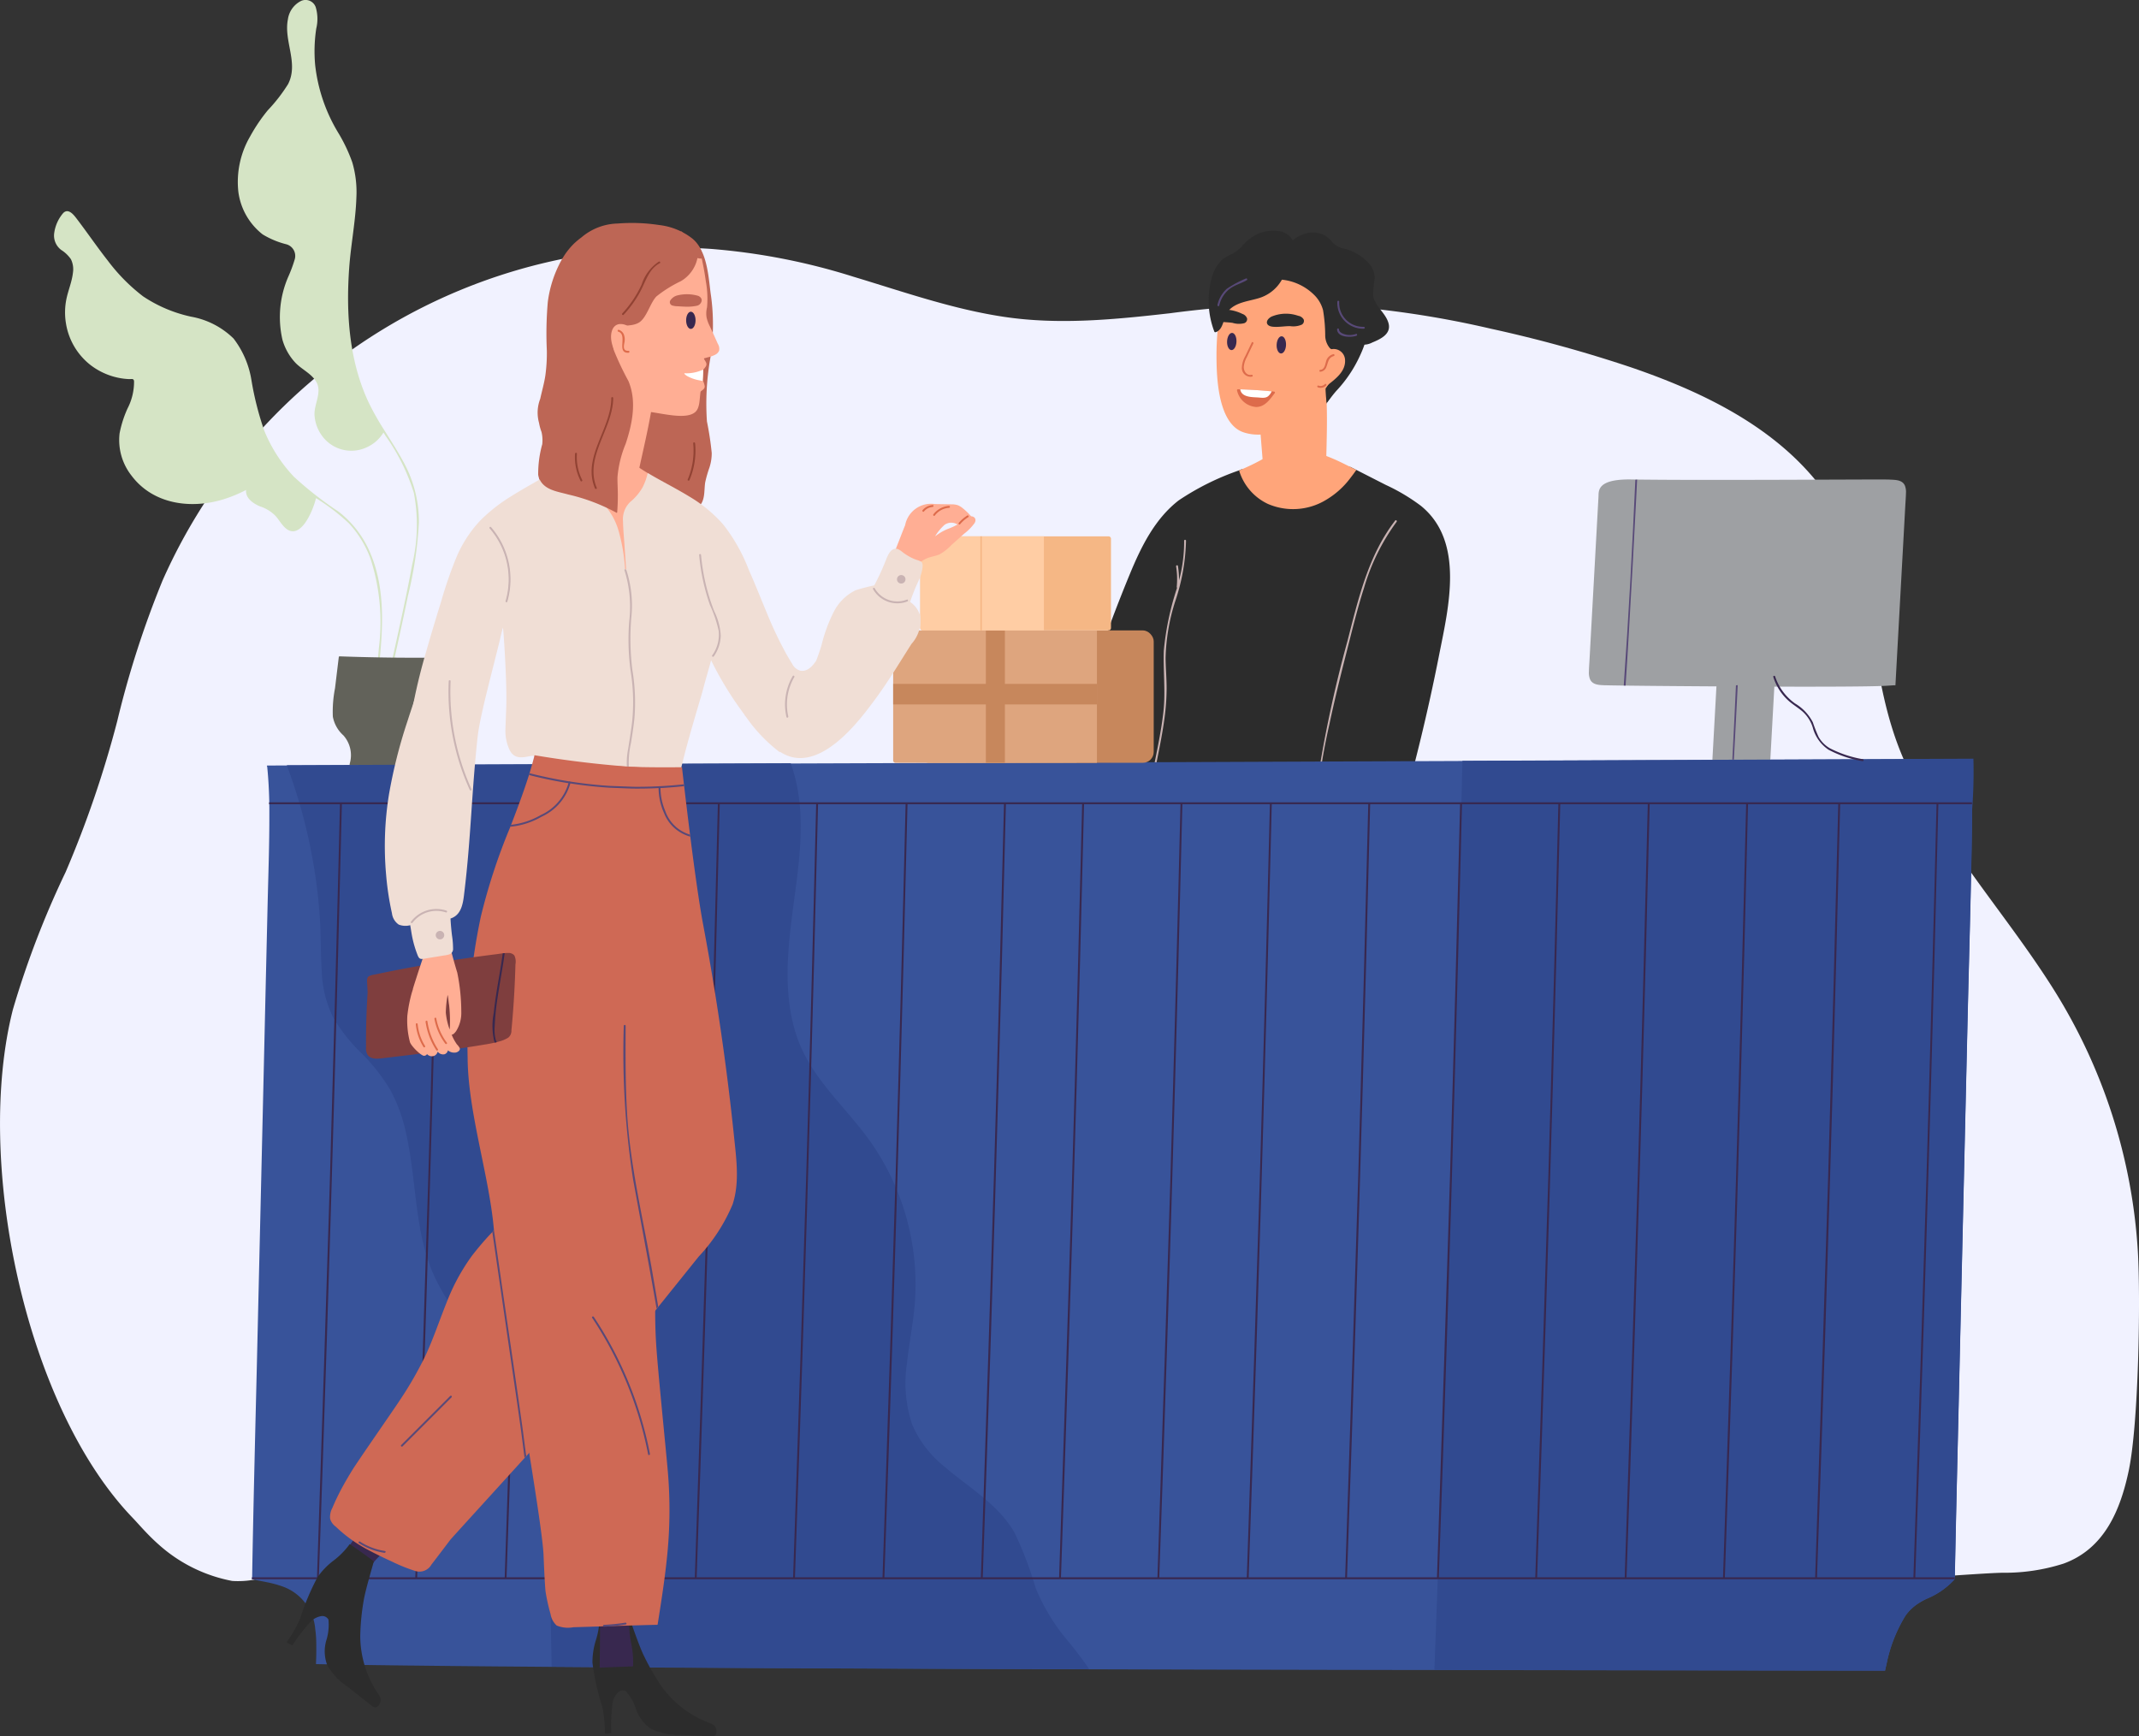 <svg xmlns="http://www.w3.org/2000/svg" width="197.094" height="160" viewBox="0 0 197.094 160">
  <rect x="0" y="0" width="197.094" height="160" fill="#333333" stroke="none"/>
  <g id="Group_17204" data-name="Group 17204" transform="translate(-90.65 -285.016)">
    <path id="Path_91144" data-name="Path 91144" d="M4136.361,351.813c-.773,3.646-2.25,7.18-6,8.545a17.792,17.792,0,0,1-5.661.843c-2.474.061-10.68.762-13.155.726-5.183-.074-4.637-1.026-9.806-1.4-10.138-.727-20.528-2.855-30.656-1.039-4.883.875-1.02,5.09-5.914,5.911-4.835.813-18.34-1.551-23.239-1.583-9.354-.059-24.658-.831-34.772-2l-.021,0c-1.019-.126-17.873-2.622-24.588-2.745h-.005c-1.9-.036-3.8.01-5.738.162a58.8,58.8,0,0,0-13.173,2.607,8.315,8.315,0,0,1-2.029.114,14.043,14.043,0,0,1-6.754-3.343c-1.075-.95-1.838-1.876-2.419-2.48-9.923-10.319-14.581-32.873-11.026-46.828a84.24,84.24,0,0,1,4.86-12.666,97.905,97.905,0,0,0,4.753-13.9,88.707,88.707,0,0,1,4.187-12.988,51.54,51.54,0,0,1,50.484-30.535,59.02,59.02,0,0,1,13.172,2.568c4.592,1.382,9.146,2.994,13.906,3.7,5.087.756,10.216.235,15.293-.34a88.131,88.131,0,0,1,14.905-.736,89.777,89.777,0,0,1,14.63,2.166,124.244,124.244,0,0,1,12.9,3.555c6.678,2.283,13.555,5.59,17.815,11.441,2.5,3.437,3.558,7.448,4.205,11.6.705,4.518,1.29,8.94,3.151,13.164,3.4,7.712,9.265,13.96,13.725,21.03a51.121,51.121,0,0,1,7.814,24.232C4137.464,336,4137.279,347.479,4136.361,351.813Z" transform="translate(-3849.567 68.734)" fill="#f1f2ff"/>
    <g id="Group_17201" data-name="Group 17201" transform="translate(95.631 285.016)">
      <path id="Path_91051" data-name="Path 91051" d="M5316.211,607.478a9.445,9.445,0,0,0-2.926-3.829,32.757,32.757,0,0,1-4.119-3.218,13.67,13.67,0,0,1-2.727-4.244,28.061,28.061,0,0,1-1.178-4.625,8.494,8.494,0,0,0-1.651-3.861,7.453,7.453,0,0,0-3.909-2.014,12.844,12.844,0,0,1-4.43-1.875,16.9,16.9,0,0,1-3.236-3.272c-1-1.272-1.913-2.614-2.895-3.9-.275-.362-.764-.978-1.23-.5a3.559,3.559,0,0,0-.821,1.8,1.652,1.652,0,0,0,.645,1.6,3.1,3.1,0,0,1,.889.852,2.1,2.1,0,0,1,.184,1.254c-.094.841-.442,1.627-.608,2.453a6.194,6.194,0,0,0-.029,2.231,6.087,6.087,0,0,0,2.272,3.822,6.32,6.32,0,0,0,1.923,1,6.229,6.229,0,0,0,1.068.238c.176.024.354.039.533.047.236.01.436-.083.474.187a5.348,5.348,0,0,1-.6,2.519,10.267,10.267,0,0,0-.732,2.286,5.306,5.306,0,0,0,1.1,3.906c1.98,2.634,5.434,3.1,8.436,2.19a12.43,12.43,0,0,0,2.118-.872c-.075.749.652,1.25,1.286,1.515a3.457,3.457,0,0,1,1.466.917c.27.323.488.694.786.993,1.411,1.417,2.625-1.48,2.906-2.673a19.084,19.084,0,0,1,3.04,2.331,9.7,9.7,0,0,1,1.983,3.255,18.982,18.982,0,0,1,.767,8.242c-.059.739-.132,1.477-.207,2.215-.011.111.163.11.174,0C5317.335,614.8,5317.693,610.951,5316.211,607.478Z" transform="translate(-5287.069 -556.506)" fill="#d5e4c5"/>
      <path id="Path_91052" data-name="Path 91052" d="M5448.558,450.134c-.518-.949-1.109-1.855-1.681-2.772a.089.089,0,0,0-.02-.031,24.949,24.949,0,0,1-1.4-2.474c-1.837-3.858-2.126-8.246-1.827-12.45.156-2.192.6-4.367.666-6.564a9.693,9.693,0,0,0-.38-3.179,14.779,14.779,0,0,0-1.333-2.79,15.287,15.287,0,0,1-2.088-6.179,13.927,13.927,0,0,1,.1-3.355,3.791,3.791,0,0,0-.05-1.979.993.993,0,0,0-1.339-.575,2.233,2.233,0,0,0-1.221,1.689c-.407,2.017,1.012,4.035.015,5.978a14.973,14.973,0,0,1-1.868,2.409,15.676,15.676,0,0,0-1.634,2.42,8.328,8.328,0,0,0-1.08,5.1,5.954,5.954,0,0,0,2.236,3.919,7.839,7.839,0,0,0,2.165.906,1.112,1.112,0,0,1,.794,1.392,12.723,12.723,0,0,1-.579,1.567,9.321,9.321,0,0,0-.554,5.842,5.192,5.192,0,0,0,1.193,2.121c.6.629,1.521,1.016,1.947,1.8.516.95-.24,2.025-.184,3.029a3.6,3.6,0,0,0,.807,2.053,3.337,3.337,0,0,0,4.023.9,3.449,3.449,0,0,0,1.523-1.353l.188.3a18.533,18.533,0,0,1,2.611,5.259,15.747,15.747,0,0,1-.158,6.632c-.4,2.194-.874,4.377-1.352,6.556q-.354,1.619-.718,3.237c-.024.109.144.155.168.046.518-2.323,1.036-4.646,1.515-6.978a35.989,35.989,0,0,0,1.011-6.765A11.443,11.443,0,0,0,5448.558,450.134Z" transform="translate(-5416.436 -407.704)" fill="#d5e4c5"/>
      <path id="Path_91053" data-name="Path 91053" d="M5518.854,931.078c.029-.011.048-.032.073-.079a.089.089,0,0,0-.014-.105.38.38,0,0,0-.063-.048c0-.03,0-.06,0-.09a.087.087,0,0,0-.174,0c0,.011,0,.022,0,.033a3.234,3.234,0,0,0-.418.009q-.639.005-1.28.007-1.194,0-2.388-.011-2.473-.027-4.946-.117a.079.079,0,0,0-.083.084v0l-.346,2.858a11.218,11.218,0,0,0-.2,2.615,3.058,3.058,0,0,0,.976,1.729,2.745,2.745,0,0,1,.589,2.57.109.109,0,0,0,0,.03.086.086,0,0,0,.063.145c2.75-.088,5.815.1,8.56-.1.839-.063-.231-.38-.232-.43Q5518.926,935.626,5518.854,931.078Z" transform="translate(-5483.327 -870.199)" fill="#62625a"/>
      <path id="Path_91054" data-name="Path 91054" d="M6613.208,885.06c-.259-.555-.96-.494-1.473-.515-.788-.033.311-.128-2.819.13l-.806.069h0a.04.04,0,0,0-.072.022q-.261,4.729-.521,9.459-.131,2.375-.262,4.749l-.131,2.374c-.021.366-.05.734-.06,1.1a1.626,1.626,0,0,0,.111.722c.258.555.959.494,1.472.516.788.033-.311.128,2.818-.13l.808-.069a.04.04,0,0,0,.072-.022q.26-4.729.521-9.459.131-2.375.262-4.749l.131-2.375c.021-.366.05-.734.059-1.1A1.625,1.625,0,0,0,6613.208,885.06Z" transform="translate(-6454.429 -829.367)" fill="#9ea0a3"/>
      <g id="Group_17196" data-name="Group 17196" transform="translate(94.021 21.256)">
        <path id="Path_91055" data-name="Path 91055" d="M6233.533,608.337a5.482,5.482,0,0,0-1.631-3.52c-1.08-1.071-2.642-1.366-4.476-1.521-5.8-.488-7.871,2.8-7.052,3.289.6.072.6,1.008.32,1.406.223.152.461.285.673.451a5.75,5.75,0,0,1,.969,1,42.441,42.441,0,0,1,3.014,4.506,33.167,33.167,0,0,0,2.517,4.492c.107.131.381.56.6.566.181.005.29-.191.392-.31.542-.634,1.048-1.421,1.6-2.047a12.041,12.041,0,0,0,2.228-3.356A9.663,9.663,0,0,0,6233.533,608.337Z" transform="translate(-6206.324 -601.892)" fill="#2c2c2c"/>
        <path id="Path_91056" data-name="Path 91056" d="M6107.941,813.173h.026c1.021.013,2.039-.025,3.059.019a58.74,58.74,0,0,0,9.954-.434c1.63-.209,3.253-.5,4.859-.848a9.275,9.275,0,0,0,3.7-1.508,12.617,12.617,0,0,0,1.417-1.209l.025-.1q.549-2.044,1.049-4.1.962-3.947,1.748-7.934c.864-4.374,2.371-10.436-1.682-13.724a17.694,17.694,0,0,0-3.222-1.921c-.91-.46-1.816-.929-2.727-1.389l-.562-.281-.025,0c-3.012.334-6.072.128-9.062.669a.745.745,0,0,1-.877-.464l-.275.118a24.033,24.033,0,0,0-5.565,2.764c-2.2,1.7-3.461,4.268-4.5,6.78-1.294,3.133-2.469,6.321-3.582,9.523a27.423,27.423,0,0,0-1.439,4.871,7.881,7.881,0,0,0,.53,4.249,6,6,0,0,0,3.275,3.3c1.28.547,2.579,1.052,3.876,1.561Z" transform="translate(-6100.171 -757.982)" fill="#2c2c2c"/>
        <path id="Path_91057" data-name="Path 91057" d="M6261.678,770.046q.6-.045,1.207-.074A8.2,8.2,0,0,0,6261.678,770.046Z" transform="translate(-6243.002 -749.337)" fill="#f0ded5"/>
        <path id="Path_91059" data-name="Path 91059" d="M6250.635,701.784a.494.494,0,0,0-.247-.066c-.182-.015-.364-.015-.546-.015-.352,0-.7.01-1.054.009a12.95,12.95,0,0,1-2.232-.258,7.661,7.661,0,0,0-2.122-.159c-.009-.1-.018-.2-.025-.307,0-.055-.078-.04-.074.015.008.1.016.2.024.3-.034.011-.026.069.006.081.228,2.856.45,5.713.684,8.569.066.819.146,1.638.29,2.449a.042.042,0,0,0,.046.035,40.76,40.76,0,0,0,4.323-.444q.24-.038.48-.079a2.026,2.026,0,0,0,.524-.1.147.147,0,0,0,.09-.115,2.99,2.99,0,0,0,.019-.615q.031-1.238.063-2.476c.04-1.61.077-3.223.006-4.839-.018-.383-.04-.766-.07-1.148-.016-.193-.023-.39-.053-.581A.355.355,0,0,0,6250.635,701.784Z" transform="translate(-6227.664 -688.299)" fill="#ffa57a"/>
        <path id="Path_91060" data-name="Path 91060" d="M6240.881,766.993c-2.165-1.057-4.881-1.949-7.07-.472a.083.083,0,0,0-.052.01,19.63,19.63,0,0,1-2.373,1.158,4.981,4.981,0,0,0,2.654,3.086,5.85,5.85,0,0,0,5.329-.355,7.681,7.681,0,0,0,2.235-1.985c.2-.257.4-.523.584-.792Q6241.537,767.315,6240.881,766.993Z" transform="translate(-6216.214 -745.598)" fill="#ffa57a"/>
        <path id="Path_91061" data-name="Path 91061" d="M6221.747,635.69c-.931.993-3.671,2.411-5.909,1.629-2.353-.822-2.432-5.2-2.454-6.677a27.077,27.077,0,0,1,.127-3q.056-.571.129-1.084a15.721,15.721,0,0,1,.74-3.209.154.154,0,0,0,.089-.075,3.131,3.131,0,0,1,.927-.922c2.4-.128,4.805.121,7.21.158.068.059.134.118.195.176a5.884,5.884,0,0,1,1.228,1.668,14.175,14.175,0,0,1,1.178,4.55C6225.411,630.437,6223.108,634.235,6221.747,635.69Z" transform="translate(-6200.292 -618.752)" fill="#ffa57a"/>
        <path id="Path_91062" data-name="Path 91062" d="M6262.131,676.475c-.018.438-.226.785-.465.775s-.42-.372-.4-.809.225-.785.465-.775S6262.148,676.037,6262.131,676.475Z" transform="translate(-6242.635 -665.936)" fill="#38284f"/>
        <path id="Path_91063" data-name="Path 91063" d="M6222.647,673.786c-.017.438-.225.785-.465.775s-.42-.372-.4-.809.226-.785.465-.775S6222.665,673.348,6222.647,673.786Z" transform="translate(-6207.717 -663.558)" fill="#38284f"/>
        <path id="Path_91064" data-name="Path 91064" d="M6234.489,683.292c-.453.1-.736-.319-.728-.729a2.282,2.282,0,0,1,.281-.891c.2-.421.4-.839.6-1.259.047-.1-.1-.194-.146-.094q-.3.629-.6,1.259a2.348,2.348,0,0,0-.311,1.043.8.8,0,0,0,.943.839A.087.087,0,0,0,6234.489,683.292Z" transform="translate(-6218.158 -670.015)" fill="#dd6b4b"/>
        <path id="Path_91065" data-name="Path 91065" d="M6233.133,718.112l-.221-.023q-1.447-.143-2.9-.186l-.206-.005a.088.088,0,0,0-.083.125,1.941,1.941,0,0,0,1.737,1.505c.816.021,1.3-.706,1.739-1.281A.088.088,0,0,0,6233.133,718.112Z" transform="translate(-6214.737 -703.285)" fill="#dd6b4b"/>
        <path id="Path_91066" data-name="Path 91066" d="M6232.276,717.945c.11.7.98.718,1.568.746.324.015.727.112,1-.108a1.183,1.183,0,0,0,.327-.452Q6233.728,717.989,6232.276,717.945Z" transform="translate(-6217 -703.327)" fill="#fff"/>
        <path id="Path_91067" data-name="Path 91067" d="M6256.952,658.227a.7.7,0,0,0-.5-.342,3.425,3.425,0,0,0-2.479.079c-.569.31-.575.857.13.927.521.052,1.065-.056,1.589-.056a1.982,1.982,0,0,0,1.051-.122A.392.392,0,0,0,6256.952,658.227Z" transform="translate(-6235.826 -650.041)" fill="#2c2c2c"/>
        <path id="Path_91068" data-name="Path 91068" d="M6217.354,655.035a.7.7,0,0,0-.439-.412,3.915,3.915,0,0,0-2.1-.386q-.073.512-.13,1.084c.437.072.9.064,1.333.13a1.989,1.989,0,0,0,1.057.035A.393.393,0,0,0,6217.354,655.035Z" transform="translate(-6201.447 -646.957)" fill="#2c2c2c"/>
        <path id="Path_91069" data-name="Path 91069" d="M6233.566,614.413a6.356,6.356,0,0,0-1.333-3.115,9.813,9.813,0,0,0-5.29-3.694c-1.526.408-3.034.886-4.586,1.183-.118.17-.255.332-.359.494a3.691,3.691,0,0,0-.238.476c-.018.123-.031.248-.044.376a.916.916,0,0,1-.067.266,28.525,28.525,0,0,1,4.3-.157,4.934,4.934,0,0,1,3.728,1.407,3.075,3.075,0,0,1,.833,1.417,14.654,14.654,0,0,1,.2,2.3,1.837,1.837,0,0,0,.427,1.2.917.917,0,0,0,.294.179,1.713,1.713,0,0,1,.332,1.953,13.022,13.022,0,0,1-1,1.56l-.019.037a10.777,10.777,0,0,0,.1,1.3c.127-.177.256-.349.406-.577.31-.471.567-.982.832-1.48.379-.712,1.073-1.646.941-2.51.224-.114.268-.431.33-.7A6.591,6.591,0,0,0,6233.566,614.413Z" transform="translate(-6207.603 -605.745)" fill="#2c2c2c"/>
        <path id="Path_91070" data-name="Path 91070" d="M6300.479,686.971a1.047,1.047,0,0,0-1.647-.838.087.087,0,0,0,.083.151.085.085,0,0,0-.009.034c-.069,1.045-.439,2.031-.433,3.092a.088.088,0,0,0,.148.061C6299.4,688.837,6300.537,688.122,6300.479,686.971Z" transform="translate(-6275.543 -675.042)" fill="#ffa57a"/>
        <path id="Path_91071" data-name="Path 91071" d="M6296.644,689.927a.935.935,0,0,0-.579.44c-.171.312-.135.97-.615,1-.111.006-.111.18,0,.174a.641.641,0,0,0,.559-.443c.175-.419.163-.85.683-1A.087.087,0,0,0,6296.644,689.927Z" transform="translate(-6272.795 -678.545)" fill="#dd6b4b"/>
        <path id="Path_91072" data-name="Path 91072" d="M6294.383,713.608a.544.544,0,0,1-.592.133c-.105-.038-.151.129-.046.168a.717.717,0,0,0,.762-.178C6294.583,713.651,6294.46,713.528,6294.383,713.608Z" transform="translate(-6271.309 -699.469)" fill="#dd6b4b"/>
        <path id="Path_91073" data-name="Path 91073" d="M6216.093,593.239a1.346,1.346,0,0,0-.607-.465,2.217,2.217,0,0,0-.4-.1c-.174-.036-.173-.019-.26-.173a1.679,1.679,0,0,0-1.261-.93,3.824,3.824,0,0,0-1.973.233,4.576,4.576,0,0,0-1.47,1.145,4.034,4.034,0,0,1-.872.7,5.723,5.723,0,0,0-.935.523,3.537,3.537,0,0,0-.986,1.687,7.973,7.973,0,0,0,.235,4.963.088.088,0,0,0,.107.061c.771-.224.71-1.374,1.144-1.915.679-.848,1.863-.925,2.829-1.219a3.62,3.62,0,0,0,2.585-3.064,2.846,2.846,0,0,0,1.613-.346A.744.744,0,0,0,6216.093,593.239Z" transform="translate(-6194.675 -591.527)" fill="#2c2c2c"/>
        <path id="Path_91074" data-name="Path 91074" d="M6277.266,601.248c-.267-.928-1.211-1.515-1.405-2.473a8.839,8.839,0,0,1,.147-1.681,2.188,2.188,0,0,0-.473-1.257,4.541,4.541,0,0,0-2.522-1.478,2.018,2.018,0,0,1-.914-.55,3.283,3.283,0,0,0-.557-.534,2.3,2.3,0,0,0-1.309-.371,2.983,2.983,0,0,0-2.37,1.449c-.047-.083-.192-.04-.153.053a7.1,7.1,0,0,0,1.769,2.532,13.656,13.656,0,0,1,1.183,1.116c.449.516.849,1.082,1.247,1.636a15.175,15.175,0,0,1,.944,1.454c.258.461.428.983.724,1.421a1.737,1.737,0,0,0,2.2.481C6276.566,602.723,6277.554,602.252,6277.266,601.248Z" transform="translate(-6248.332 -592.744)" fill="#2c2c2c"/>
        <path id="Path_91075" data-name="Path 91075" d="M6296.887,822.248c-2.489,3.213-3.411,7.26-4.405,11.116a114.536,114.536,0,0,0-2.828,13.3,49.06,49.06,0,0,0-.455,7.821.087.087,0,0,0,.174,0A57.793,57.793,0,0,1,6290.826,841c.464-2.19,1-4.365,1.553-6.534.515-2.013,1-4.039,1.635-6.019a19.457,19.457,0,0,1,3-6.077C6297.078,822.283,6296.956,822.159,6296.887,822.248Z" transform="translate(-6267.328 -795.542)" fill="#c9b3b3"/>
        <path id="Path_91076" data-name="Path 91076" d="M6161.25,837.959a.087.087,0,0,0-.174,0,13.551,13.551,0,0,1-.472,3.652,7.7,7.7,0,0,0-.1-1.329c-.018-.11-.185-.063-.167.046a7.42,7.42,0,0,1,.057,1.89.068.068,0,0,0,.033.069,26.065,26.065,0,0,0-1.225,5.817c-.063,1.862.17,3.7-.029,5.558-.2,1.831-.6,3.629-.952,5.434a25.5,25.5,0,0,0-.6,5.972c0,.111.179.112.174,0-.164-3.66,1-7.177,1.474-10.771a20.7,20.7,0,0,0,.194-2.71c0-.941-.083-1.88-.094-2.821a18.376,18.376,0,0,1,.883-5.214A18.733,18.733,0,0,0,6161.25,837.959Z" transform="translate(-6150.969 -809.389)" fill="#c9b3b3"/>
        <path id="Path_91077" data-name="Path 91077" d="M6216.725,629.579a10.026,10.026,0,0,0-1.742.937,2.827,2.827,0,0,0-.869,1.5c-.025.109.143.155.168.046a2.651,2.651,0,0,1,1.012-1.572c.462-.334,1.03-.471,1.52-.759A.087.087,0,0,0,6216.725,629.579Z" transform="translate(-6200.936 -625.168)" fill="#584978"/>
        <path id="Path_91078" data-name="Path 91078" d="M6312.081,649.781a2.2,2.2,0,0,1-2.268-2.316c0-.112-.17-.112-.173,0a2.377,2.377,0,0,0,2.441,2.49A.087.087,0,0,0,6312.081,649.781Z" transform="translate(-6285.416 -640.923)" fill="#584978"/>
        <path id="Path_91079" data-name="Path 91079" d="M6311.209,669.924a1.672,1.672,0,0,1-.824.081c-.25-.042-.729-.177-.743-.5,0-.111-.178-.112-.173,0,.031.764,1.283.762,1.786.59C6311.361,670.056,6311.315,669.888,6311.209,669.924Z" transform="translate(-6285.268 -660.411)" fill="#584978"/>
      </g>
      <path id="Path_91080" data-name="Path 91080" d="M5603.368,1016.974c0,.487,0,.974-.011,1.46-.086,6-.271,12.005-.41,18.007q-.209,9.04-.418,18.082-.21,9.083-.421,18.165-.1,4.5-.208,9c-.013.556-.061,2.843-.119,5.6,0,.028,0,.056,0,.085,0,.182-.008.365-.012.55-.032.038-.062.076-.1.113a7.08,7.08,0,0,1-2.393,1.661,6.627,6.627,0,0,0-1.232.73c-.059.045-.118.093-.174.143a3.635,3.635,0,0,0-.648.733,13.558,13.558,0,0,0-1.729,4.4q-.078.327-.147.657c-.755,0-3.058-.005-6.567-.01h-.166l-8.32-.01h-.166l-8.894-.011h-.166l-8.071-.011h-.167l-8.893-.015h-.165l-2.582,0h-.086l-5.625-.01h-.165l-8.895-.018h-.167l-2.069-.005h-.078l-5.923-.015h-.167l-6.006-.017-2.888-.009h-.166l-7.041-.023h-.167l-3.921-.014h-.078l-4.894-.018h-.166l-8.07-.035h-.166c-3.037-.015-6.011-.029-8.893-.045h-.167l-3.318-.019H5482l-4.892-.03-.167,0q-2.286-.016-4.455-.031l-4.436-.036-.166,0c-2.921-.025-5.626-.052-8.068-.082l-.167,0q-1.514-.017-2.891-.037h-.078c-2.293-.031-4.28-.065-5.911-.1.018-.394.028-.786.032-1.178,0-.294,0-.588-.006-.879a9.271,9.271,0,0,0-.091-1.16,4.544,4.544,0,0,0-2.954-3.914,10.234,10.234,0,0,0-1.3-.372q-.2-.042-.4-.081c-.383-.075-.769-.145-1.149-.236l-.014,0c.092-6.064.364-16.613.432-19.53l.4-17.082q.2-8.5.394-17l.2-8.5c.064-2.767.168-5.537.161-8.306,0-.177,0-.354,0-.532,0-.149,0-.3-.006-.447l0-.174c-.023-1.109-.081-2.219-.194-3.322a.044.044,0,0,1,.016-.084l1.8-.007,26.96-.109h.087l4.392-.017c4.617-.018,9.708-.036,14.993-.056,12.705-.044,26.537-.089,37.639-.134h.087l11.684-.047,9.774-.039h.087l30.354-.122,18.974-.076h.051c0,.014,0,.029,0,.043.138,1.318.192,2.644.205,3.971,0,.058,0,.116,0,.174C5603.367,1016.676,5603.368,1016.826,5603.368,1016.974Z" transform="translate(-5426.637 -942.423)" fill="#38539a"/>
      <path id="Path_91081" data-name="Path 91081" d="M6436.674,1012.283h-.051l-47.034.194q-.423,17.59-.944,35.2-.677,22.738-1.523,45.471c-.038,1.038-.075,2.065-.114,3.1,0,0,39.092.057,41.527.066.047-.22.1-.439.147-.657a13.588,13.588,0,0,1,1.729-4.4,4.746,4.746,0,0,1,2.055-1.606,7.084,7.084,0,0,0,2.393-1.661c.033-.037.064-.075.1-.113,0-.185.008-.368.013-.55,0-.029,0-.057,0-.085.059-2.755.106-5.042.12-5.6q.1-4.5.208-9,.209-9.082.42-18.165.21-9.042.419-18.083c.139-6,.324-12,.41-18.007q.012-.729.011-1.46A45.113,45.113,0,0,0,6436.674,1012.283Z" transform="translate(-6259.819 -942.373)" fill="#314a90"/>
      <path id="Path_91082" data-name="Path 91082" d="M5544.581,1096.994a18.4,18.4,0,0,1-3.1-5.008,33.969,33.969,0,0,0-1.959-5.133c-1.524-2.664-4.3-4.2-6.55-6.165a9.978,9.978,0,0,1-2.876-3.786,12,12,0,0,1-.482-5.662c.2-1.911.6-3.8.733-5.717a22.543,22.543,0,0,0-.264-5.344,22.808,22.808,0,0,0-4.237-9.9c-2.224-2.955-5.114-5.476-6.355-9.06-1.3-3.753-.908-7.829-.405-11.69.522-4.005,1.231-8.194.233-12.186a13.943,13.943,0,0,0-.423-1.388c-5.286.019-10.376.037-14.993.056l-4.392.017h-.088l-26.96.109a49.325,49.325,0,0,1,3.049,14.093c.107,1.64.068,3.285.177,4.924a10.36,10.36,0,0,0,1.029,4.188,15.453,15.453,0,0,0,2.585,3.288,17.354,17.354,0,0,1,2.7,3.423,15.1,15.1,0,0,1,1.459,4.019c.627,2.773.75,5.627,1.233,8.426a20.445,20.445,0,0,0,1.07,4.037,17.718,17.718,0,0,0,2.167,3.836c1.778,2.477,3.815,4.729,5.207,7.466,2.742,5.389,3.347,11.54,3.56,17.494.094,2.623.11,5.248.172,7.871,13.965.105,31.8.177,49.526.228C5545.826,1098.57,5545.187,1097.751,5544.581,1096.994Z" transform="translate(-5451.021 -945.627)" fill="#314a90"/>
      <path id="Path_91083" data-name="Path 91083" d="M6539.236,790.307c-.257-.561-.956-.516-1.466-.548-.626-.04-17,.095-23.746-.01a9.7,9.7,0,0,0-1.167.044l-.164.02c-1.792.242-1.665,1.088-1.687,1.518q-.217,3.948-.435,7.9-.13,2.372-.261,4.744l-.129,2.371c-.021.366-.051.733-.059,1.1a1.639,1.639,0,0,0,.109.725c.245.535.892.518,1.394.545l.072,0,.1,0c1.776.056,22.665.229,25.7.045l.8-.051a.039.039,0,0,0,.071-.021c.173-3.148.91-16.561.91-16.561.021-.366.05-.732.059-1.1A1.646,1.646,0,0,0,6539.236,790.307Z" transform="translate(-6368.697 -745.57)" fill="#9ea0a3"/>
      <path id="Path_91084" data-name="Path 91084" d="M6539.124,789.893q-.042.882-.087,1.766c-.2,4.069-.437,8.136-.668,12.2-.1,1.652-.19,3.361-.308,5.012-.046,0-.146,0-.17,0,.448-6.291.785-12.656,1.07-18.96Z" transform="translate(-6393.255 -745.7)" fill="#584978"/>
      <path id="Path_91085" data-name="Path 91085" d="M6624.572,960.58q.139-2.547.269-5.1.045-.883.087-1.766l-.163.02q-.155,3.412-.333,6.841A1.031,1.031,0,0,1,6624.572,960.58Z" transform="translate(-6469.79 -890.582)" fill="#584978"/>
      <path id="Path_91086" data-name="Path 91086" d="M5615.333,1047.058H5458.419c0,.058,0,.116,0,.174h156.912C5615.334,1047.174,5615.334,1047.116,5615.333,1047.058Z" transform="translate(-5438.606 -973.128)" fill="#38284f"/>
      <path id="Path_91087" data-name="Path 91087" d="M5601.618,1664.6H5444.705c0,.058,0,.116,0,.174H5601.62C5601.62,1664.718,5601.62,1664.66,5601.618,1664.6Z" transform="translate(-5426.477 -1519.263)" fill="#38284f"/>
      <path id="Path_91088" data-name="Path 91088" d="M5600.972,1081.722c-.24,8.07-.722,22.8-1.2,36.955h.17c.165-4.778.307-8.921.4-11.535.511-15.05.973-30.35,1.375-45.476.127-4.788.25-9.624.364-14.385h-.174C5601.626,1058.661,5601.314,1070.245,5600.972,1081.722Zm-8.455-.073c-.24,8.084-.724,22.853-1.205,37.028h.17c.174-5.034.319-9.279.4-11.608.51-15.038.973-30.339,1.375-45.476.126-4.764.248-9.574.362-14.312h-.174C5593.169,1058.653,5592.857,1070.211,5592.517,1081.649Zm-9.068.2c-.253,8.516-.73,23.051-1.2,36.825h.17c.164-4.725.3-8.816.392-11.4.511-15.038.973-30.339,1.375-45.476.127-4.788.25-9.669.367-14.516h-.173C5584.105,1058.707,5583.792,1070.336,5583.449,1081.853Zm-8.24.065c-.253,8.5-.729,23.006-1.195,36.76h.17c.162-4.69.3-8.755.389-11.339.511-15.042.973-30.342,1.375-45.476.128-4.843.251-9.746.369-14.581h-.174C5575.867,1058.728,5575.553,1070.379,5575.209,1081.918Zm70.6-34.7c-.273,11.315-.584,22.829-.924,34.238-.256,8.6-.74,23.333-1.212,37.224h.171c.175-5.068.323-9.375.4-11.8.511-15.05.973-30.35,1.375-45.476.125-4.72.246-9.486.358-14.182Zm-27.529,34.238c-.256,8.6-.74,23.333-1.211,37.224h.17c.178-5.126.326-9.452.405-11.8.511-15.05.974-30.35,1.375-45.476.124-4.7.245-9.442.358-14.117h-.175C5618.928,1058.575,5618.619,1070.067,5618.279,1081.454Zm17.539.2c-.241,8.083-.724,22.848-1.2,37.02h.17c.166-4.805.309-8.974.4-11.6.511-15.05.974-30.35,1.375-45.476.126-4.788.249-9.624.364-14.385h-.174C5636.472,1058.6,5636.16,1070.18,5635.818,1081.657Zm-8.472-.406c-.256,8.64-.744,23.476-1.218,37.426h.17c.178-5.144.328-9.53.412-12.006.511-15.05.973-30.35,1.375-45.476.123-4.631.241-9.305.353-13.914h-.174C5627.992,1058.51,5627.683,1069.932,5627.346,1081.251Zm-17.307.268c-.256,8.585-.739,23.287-1.209,37.159h.17c.175-5.04.321-9.32.4-11.738.511-15.05.973-30.35,1.375-45.476.125-4.72.246-9.486.359-14.182h-.174C5610.689,1058.6,5610.378,1070.11,5610.039,1081.519Zm-103.225.79c-.251,8.422-.72,22.732-1.183,36.369h.17c.162-4.685.3-8.644.375-10.948.511-15.05.974-30.35,1.375-45.476.131-4.984.259-10.021.377-14.972h-.173C5507.479,1058.85,5507.162,1070.634,5506.814,1082.309Zm17.307-.268c-.239,8.01-.715,22.582-1.191,36.637h.171c.166-4.807.305-8.875.384-11.217.511-15.05.974-30.35,1.375-45.476.129-4.9.254-9.839.372-14.7h-.173C5524.781,1058.764,5524.466,1070.456,5524.121,1082.04Zm-9.067.2c-.251,8.435-.722,22.777-1.185,36.434h.17c.163-4.711.3-8.7.379-11.013.51-15.042.973-30.343,1.375-45.476.131-4.951.257-9.966.376-14.906H5516C5515.717,1058.833,5515.4,1070.6,5515.054,1082.243Zm-16.365-34.761c-.278,11.573-.6,23.359-.942,35.028-.25,8.38-.716,22.59-1.175,36.166h.171c.158-4.594.291-8.473.368-10.746.511-15.042.974-30.342,1.375-45.476.132-4.972.259-10.009.378-14.971l0-.194-.173,0Zm60.261,34.16c-.254,8.56-.735,23.2-1.205,37.035h.171c.172-4.973.317-9.2.4-11.615.51-15.042.972-30.342,1.374-45.476.126-4.751.248-9.559.363-14.305h-.174C5559.6,1058.64,5559.292,1070.2,5558.951,1081.642Zm7.192.478c-.253,8.46-.725,22.864-1.189,36.557h.17c.166-4.765.3-8.8.382-11.137.511-15.042.974-30.342,1.375-45.476.13-4.91.256-9.882.374-14.783h-.174C5566.8,1058.794,5566.488,1070.514,5566.143,1082.12Zm-16.259-.275c-.254,8.517-.731,23.056-1.2,36.832h.171c.169-4.885.311-9.029.392-11.411.511-15.043.973-30.343,1.375-45.477.127-4.818.251-9.7.367-14.508h-.174C5550.54,1058.706,5550.227,1070.332,5549.884,1081.846Zm-8.24.065c-.253,8.5-.729,23.011-1.2,36.767h.17c.168-4.859.31-8.977.39-11.346.511-15.05.974-30.351,1.375-45.477.128-4.85.252-9.75.368-14.573h-.174C5542.3,1058.722,5541.987,1070.37,5541.644,1081.911Zm-9.067.2c-.251,8.463-.725,22.869-1.189,36.564h.17c.165-4.768.3-8.805.382-11.144.511-15.042.974-30.342,1.375-45.476.13-4.907.255-9.877.374-14.776h-.174C5533.237,1058.792,5532.922,1070.51,5532.576,1082.113Z" transform="translate(-5472.347 -973.267)" fill="#38284f"/>
      <path id="Path_91089" data-name="Path 91089" d="M6665.29,953.837a10.42,10.42,0,0,1-3.032-1,2.842,2.842,0,0,1-1.053-1.049,14.025,14.025,0,0,1-.53-1.346,4.29,4.29,0,0,0-1.624-1.73,4.937,4.937,0,0,1-1.852-2.5c-.034-.106-.2-.061-.168.046a4.893,4.893,0,0,0,1.529,2.3c.375.31.792.564,1.161.882a3.273,3.273,0,0,1,.948,1.483,3.548,3.548,0,0,0,1.445,2.037,10.247,10.247,0,0,0,3.131,1.056C6665.353,954.03,6665.4,953.863,6665.29,953.837Z" transform="translate(-6498.614 -883.881)" fill="#38284f"/>
      <g id="Group_17200" data-name="Group 17200" transform="translate(21.437 20.546)">
        <g id="Group_17202" data-name="Group 17202" transform="translate(55.881 37.544)">
          <g id="Group_14868" data-name="Group 14868" transform="translate(2.292 0)">
            <g id="Group_14867" data-name="Group 14867">
              <rect id="Rectangle_5282" data-name="Rectangle 5282" width="21.715" height="12.198" rx="1" fill="#c7875c"/>
            </g>
          </g>
          <g id="Group_14891" data-name="Group 14891" transform="translate(0 0)">
            <g id="Group_14890" data-name="Group 14890">
              <path id="Path_90081" data-name="Path 90081" d="M1069.336,577.218v12.2H1050.79a.228.228,0,0,1-.229-.229V577.447a.23.23,0,0,1,.229-.229Z" transform="translate(-1050.561 -577.218)" fill="#dea57e"/>
            </g>
          </g>
          <g id="Group_14893" data-name="Group 14893" transform="translate(0 4.927)">
            <g id="Group_14892" data-name="Group 14892">
              <rect id="Rectangle_5283" data-name="Rectangle 5283" width="18.775" height="1.891" fill="#c7875c"/>
            </g>
          </g>
          <g id="Group_14895" data-name="Group 14895" transform="translate(8.542 0)">
            <g id="Group_14894" data-name="Group 14894" transform="translate(0)">
              <rect id="Rectangle_5284" data-name="Rectangle 5284" width="1.753" height="12.197" fill="#c7875c"/>
            </g>
          </g>
        </g>
        <g id="Group_17203" data-name="Group 17203" transform="translate(58.384 28.874)">
          <g id="Group_14910" data-name="Group 14910" transform="translate(0 0)">
            <g id="Group_14909" data-name="Group 14909">
              <path id="Path_90088" data-name="Path 90088" d="M1086.682,513.178v8.212a.228.228,0,0,1-.229.229h-17.111a.228.228,0,0,1-.229-.229v-8.212a.227.227,0,0,1,.229-.229h17.111A.227.227,0,0,1,1086.682,513.178Z" transform="translate(-1069.113 -512.949)" fill="#f5b785"/>
            </g>
          </g>
          <g id="Group_14912" data-name="Group 14912" transform="translate(0 0)">
            <g id="Group_14911" data-name="Group 14911">
              <path id="Path_90089" data-name="Path 90089" d="M1080.5,512.949v8.67h-11.161a.228.228,0,0,1-.229-.229v-8.212a.227.227,0,0,1,.229-.229Z" transform="translate(-1069.113 -512.949)" fill="#ffcda4"/>
            </g>
          </g>
          <g id="Group_14915" data-name="Group 14915" transform="translate(5.533 0)">
            <g id="Group_14914" data-name="Group 14914" transform="translate(0)">
              <g id="Group_14913" data-name="Group 14913">
                <rect id="Rectangle_5285" data-name="Rectangle 5285" width="0.135" height="8.67" fill="#f5b785"/>
              </g>
            </g>
          </g>
        </g>
        <path id="Path_91091" data-name="Path 91091" d="M5961.1,810.466h-.025a5.756,5.756,0,0,0-.771-.743,1.774,1.774,0,0,0-.424-.267,1.725,1.725,0,0,0-.622-.093c-.5-.01-1.007-.017-1.511-.025a2.434,2.434,0,0,0-2.752,1.948c-.184.442-.352.891-.527,1.336l-.27.687c-.094.24-.21.484-.281.733-.1.374.1.606.452.7.51.143,1.049.212,1.57.311-.05.06-.1.121-.145.185-.025.035.034.069.059.034a2.8,2.8,0,0,1,1.028-.881c.407-.2.864-.237,1.279-.416a4.527,4.527,0,0,0,1.109-.872l1.158-1.03a4.732,4.732,0,0,0,.964-.977C5961.569,810.809,5961.465,810.5,5961.1,810.466Zm-1.281.756a6.394,6.394,0,0,1-.941.428,4.711,4.711,0,0,0-1.133.676,4.672,4.672,0,0,1,.862-1.057A1.066,1.066,0,0,1,5959.821,811.223Z" transform="translate(-5898.011 -783.438)" fill="#ffae94"/>
        <path id="Path_91092" data-name="Path 91092" d="M5750.5,603.814a19.769,19.769,0,0,0,.074-5.757c-.154-.925-.243-3.115-.968-4.331-.441-.742-.448.012-.946-.7a5.779,5.779,0,0,0-.376-.478l.061-.027c.051-.021.029-.1-.023-.084-.034.014-.067.029-.1.044a5.068,5.068,0,0,0-.377-.376c-.041-.037-.1.024-.062.061a4.871,4.871,0,0,1,.356.355,3.389,3.389,0,0,0-1.348,1.5,16.382,16.382,0,0,0-1.055,2.62c-.616,1.881-1.256,3.766-1.773,5.678a29.257,29.257,0,0,0-.935,5.881c-.059.989-.086,1.983-.057,2.973a11.424,11.424,0,0,0,.37,2.785,3.636,3.636,0,0,0,1.246,1.985,5.978,5.978,0,0,0,1.148.63c.459.206.921.407,1.383.608.654.284,1.587.854,2.26.326.7-.546.529-1.54.661-2.307a11.1,11.1,0,0,1,.388-1.348,4.281,4.281,0,0,0,.209-1.338,28.973,28.973,0,0,0-.442-2.909A24.19,24.19,0,0,1,5750.5,603.814Z" transform="translate(-5711.473 -591.321)" fill="#bd6655"/>
        <path id="Path_91093" data-name="Path 91093" d="M5685.571,587.974a2.867,2.867,0,0,0-.828-1.143,6.078,6.078,0,0,0-3.058-1.254,16.572,16.572,0,0,0-3.827-.14,5.319,5.319,0,0,0-3.334,1.271,7.072,7.072,0,0,0-.717.6,6.7,6.7,0,0,0-1.139,1.511,10.815,10.815,0,0,0-1.254,3.848,33.479,33.479,0,0,0-.088,4.493,15.316,15.316,0,0,1-.138,2.283c-.108.724-.316,1.426-.47,2.141a3.527,3.527,0,0,0-.111,2.229,4.6,4.6,0,0,0,.228.832,3.3,3.3,0,0,1,.068,1.127,10.16,10.16,0,0,0-.375,2.811,2.045,2.045,0,0,0,.153.524c.027.06.07.193.128.232a1.2,1.2,0,0,0,.267.074,3.207,3.207,0,0,1,1.207.748,9.015,9.015,0,0,1,.938,1.084,6.5,6.5,0,0,0,.915,1.061,2.62,2.62,0,0,0,1.388.454l1.637.231a1.182,1.182,0,0,0,.828.462,1.228,1.228,0,0,0,1.169-.9,13.052,13.052,0,0,0,.66-2.192c.185-.793.333-1.594.492-2.392a46.96,46.96,0,0,1,2.86-9.307c.35-.822.714-1.641.981-2.5a12.7,12.7,0,0,0,.5-2.449c.01.035.068.045.077,0,.285-1.36.575-2.72.855-4.081A2.985,2.985,0,0,0,5685.571,587.974Z" transform="translate(-5647.356 -585.387)" fill="#bd6655"/>
        <path id="Path_91094" data-name="Path 91094" d="M5725.656,1706.574a.728.728,0,0,0-.258-.34,1.811,1.811,0,0,0-.289-.14,9.559,9.559,0,0,1-4.478-3.4,21.449,21.449,0,0,1-1.6-2.774c-.482-.948-1.337-3.544-1.365-3.554-.213-.071-2.041-.042-2.7-.04a.036.036,0,0,0-.021.007.031.031,0,0,0-.016.03,7.26,7.26,0,0,1-.358,2.132,6.849,6.849,0,0,0-.3,2.021,22.835,22.835,0,0,0,.907,4.084,10.65,10.65,0,0,1,.231,2.435.038.038,0,0,0,.037.037l.53-.053a.038.038,0,0,0,.037-.037,16.4,16.4,0,0,1,.1-2.7,1.826,1.826,0,0,1,.523-1.033.649.649,0,0,1,.711-.11,4.83,4.83,0,0,1,.919,1.587,3.558,3.558,0,0,0,1.434,1.911,6.029,6.029,0,0,0,2.7.53l1.525.074.763.037.363.018a1.536,1.536,0,0,0,.369.01C5725.727,1707.242,5725.743,1706.8,5725.656,1706.574Z" transform="translate(-5686.099 -1567.86)" fill="#2c2c2c"/>
        <path id="Path_91095" data-name="Path 91095" d="M5509.759,1514.157a.471.471,0,0,0,.081-.5,1.967,1.967,0,0,0-.6-.522,18.191,18.191,0,0,0-2.378-1.5q1.59-2.566,3.1-5.18.281-.486.559-.974c.027-.048-.043-.1-.071-.05q-1.775,3.115-3.663,6.162-.787-.411-1.611-.746c-.052-.021-.081.061-.029.082q.815.331,1.594.739-.431.695-.867,1.386-2.375,3.758-4.921,7.4-1.433,2.053-2.919,4.067a.044.044,0,0,0,.01.061l2.508,1.641a.044.044,0,0,0,.061-.01c1.16-1.528.988-2.11,2.148-3.639.582-.767,2.5-2.481,3.078-3.248l2.639-3.478C5508.9,1515.285,5509.359,1514.736,5509.759,1514.157Z" transform="translate(-5494.859 -1399.023)" fill="#38284f"/>
        <path id="Path_91096" data-name="Path 91096" d="M5707.408,1546.573a.472.472,0,0,0-.226-.458,1.962,1.962,0,0,0-.789-.081,18.2,18.2,0,0,0-2.808.152q-.187-3.012-.467-6.018c-.036-.373-.071-.745-.108-1.117-.005-.055-.093-.056-.087,0q.354,3.567.576,7.146c-.586.08-1.169.188-1.746.323-.054.013-.031.1.023.084q.856-.2,1.729-.319.05.816.094,1.632.236,4.439.267,8.886.018,2.5-.03,5.006a.044.044,0,0,0,.044.043l2.994-.112a.045.045,0,0,0,.044-.043c.062-1.918-.415-2.293-.352-4.211.031-.963.6-3.468.633-4.43q.07-2.182.142-4.364C5707.363,1547.988,5707.417,1547.277,5707.408,1546.573Z" transform="translate(-5675.001 -1428.739)" fill="#38284f"/>
        <path id="Path_91097" data-name="Path 91097" d="M5612.04,788.254c.033-.227.11-.621-.132-.759a3.887,3.887,0,0,0-.473-.17,5.061,5.061,0,0,1-.661-.32,5.143,5.143,0,0,1-.5-.329,2.11,2.11,0,0,0-.444-.3c-.6-.246-.926.465-1.1.909a22.553,22.553,0,0,1-1.107,2.419,16.745,16.745,0,0,0-1.729.452,4.474,4.474,0,0,0-1.956,1.892,14.216,14.216,0,0,0-1.171,3.142c-.147.5-.314.983-.5,1.46-.344.507-.819,1.04-1.481.909a1.221,1.221,0,0,1-.737-.643c-.184-.289-.357-.583-.525-.881a35.468,35.468,0,0,1-1.774-3.728c-.563-1.343-1.095-2.707-1.691-4.038a15.969,15.969,0,0,0-2.082-3.816,6.371,6.371,0,0,0-.631-.749,12.945,12.945,0,0,0-2.789-2.2c-.559-.342-1.133-.661-1.708-.978l-.384-.21c-.318-.174-.635-.348-.949-.525q-.376-.21-.744-.432a6.383,6.383,0,0,1-3.048.261,19.861,19.861,0,0,1-4.822-.968c-.112.075-.225.151-.339.224-.443.287-.895.56-1.351.826-.7.412-1.415.811-2.115,1.225-.3.176-.6.357-.892.542a15.28,15.28,0,0,0-2.9,2.272,11.435,11.435,0,0,0-2.2,3.41,39.194,39.194,0,0,0-1.4,4.06c-.471,1.527-.94,3.055-1.371,4.594a53.254,53.254,0,0,0-1.868,9.281q-.113,1.176-.145,2.358a3.606,3.606,0,0,0,.269,1.8,2.419,2.419,0,0,0,1.427,1.031,9.083,9.083,0,0,0,2.2.481c.2.018.39.029.586.034a.045.045,0,0,0,.071,0c.176,0,.352,0,.528,0,.056,0,.056-.089,0-.087-.166.006-.332.007-.5,0a41.188,41.188,0,0,0,1.075-4.082c.3-1.423.5-2.865.8-4.288a64.223,64.223,0,0,1,2.406-8.158c.073-.2.147-.408.222-.612.047.2.384,5.071.307,7.31-.024.712-.054,1.424-.078,2.137a4.1,4.1,0,0,0,.362,1.807c.633,1.387,2.048.309,2.521.667.407.307-.353,2.91.136,3.065a.1.1,0,0,0,.1.028,1.354,1.354,0,0,0,.259.037c0,.011.005.022.008.033.012.054.1.031.083-.023,0,0,0-.006,0-.01h.044a2.01,2.01,0,0,0,.385-.061c.182.034.362.069.544.1q.67.134,1.338.282c.879.192,1.756.394,2.637.579a28.675,28.675,0,0,0,5.162.713,3.912,3.912,0,0,0,2.141-1.025c.162-2.422,2.2-8.785,2.5-9.948.228-.886.5-1.762.732-2.649a31.172,31.172,0,0,0,2.646,4.423c.151.211.3.418.45.624-.016-.01-.021-.01-.011.005a2.156,2.156,0,0,0,.143.176,14.261,14.261,0,0,0,3.1,3.242l.029-.044c.023.018.043.034.058.044,3.533,2.259,7.43-3.182,8.541-4.658,1.277-1.695,2.369-3.533,3.51-5.32a3.215,3.215,0,0,0,.809-2.547,2.283,2.283,0,0,0-.937-1.32,17.694,17.694,0,0,1,.732-1.844A4.436,4.436,0,0,0,5612.04,788.254Zm-35.233,20.255a.048.048,0,0,0-.059-.015.3.3,0,0,1,.229-.042c.007.028.014.056.021.085A1.255,1.255,0,0,1,5576.807,808.508Zm.346.031h-.066c-.006-.025-.012-.05-.019-.076.091.015.182.038.257.056C5577.269,808.529,5577.211,808.535,5577.153,808.539Z" transform="translate(-5553.482 -756.311)" fill="#f0ded5"/>
        <path id="Path_91098" data-name="Path 91098" d="M5724.727,611.19c-.589-.036-1.082-.346-1.68-.347a5.531,5.531,0,0,0-2.087.5,6.611,6.611,0,0,0-2.775,2.112,13.854,13.854,0,0,0-1.7,3.373,23.18,23.18,0,0,0-1.067,3.7c-.128.64-.221,1.283-.305,1.929a7.838,7.838,0,0,1-.385,1.768,26.408,26.408,0,0,0,5.067,1.059c1.323.152,3.578.789,4.381.007.4-.386.355-1.143.463-1.908.031-.213.174-.715.192-.935.008-.091.014-.183.02-.275.017-.255.027-.509.036-.755,0-.094.005-.187.008-.278.006-.2.011-.4.018-.583C5725.018,617.427,5724.912,614.319,5724.727,611.19Z" transform="translate(-5686.5 -607.899)" fill="#ffae94"/>
        <path id="Path_91099" data-name="Path 91099" d="M5708.089,695.073a.489.489,0,0,0-.229-.112c-.175-.049-.354-.084-.533-.12-.345-.069-.692-.124-1.037-.193a12.947,12.947,0,0,1-2.141-.682,7.663,7.663,0,0,0-2.052-.563c.012-.1.023-.2.035-.306.006-.055-.07-.055-.076,0-.011.1-.023.2-.034.3-.035,0-.039.062-.009.081q-.487,4.27-.974,8.541c-.092.817-.172,1.635-.186,2.459a.043.043,0,0,0,.038.043,40.732,40.732,0,0,0,4.329.394q.244.009.487.015a2.026,2.026,0,0,0,.533.007.148.148,0,0,0,.111-.1,3.034,3.034,0,0,0,.136-.6l.536-2.418c.349-1.573.695-3.148.935-4.748q.086-.568.152-1.14c.022-.192.051-.387.06-.581A.352.352,0,0,0,5708.089,695.073Z" transform="translate(-5674.232 -680.605)" fill="#ffae94"/>
        <path id="Path_91100" data-name="Path 91100" d="M5740.488,870.527a23.52,23.52,0,0,1-.1-4.777,10.631,10.631,0,0,0-.458-4.441c-.04-.1-.208-.058-.167.046a11.2,11.2,0,0,1,.433,4.726,21.681,21.681,0,0,0,.123,4.491,17.951,17.951,0,0,1,.146,4.779c-.1.821-.236,1.637-.363,2.454a6.522,6.522,0,0,0-.077,2.1c.019.11.186.063.168-.046a8.023,8.023,0,0,1,.168-2.584c.119-.749.237-1.5.315-2.255A17.97,17.97,0,0,0,5740.488,870.527Z" transform="translate(-5708.639 -829.352)" fill="#c9b3b3"/>
        <path id="Path_91101" data-name="Path 91101" d="M5633.225,1075.283c-.211-2.406-.91-9.162-1.058-11.573-.062-1.005-.087-2.013-.086-3.02,0-1.384.052-2.769.122-4.151.124-2.444.313-4.884.4-7.329s.048-4.9-.087-7.352c-.267-4.856-.824-9.693-.972-14.556-.15-4.91.024-9.819.234-14.725,0-.057,0-.116.008-.173q.034-.828.071-1.656a.044.044,0,0,0-.043-.043q-.869-.046-1.737-.107l-.115-.008-.058,0q-.8-.057-1.6-.129l-.172-.016q-3.574-.325-7.115-.917a.045.045,0,0,0-.032,0c-.032-.006-.069.076-.042.08q-.2.779-.444,1.575c-.017.056-.034.11-.052.166-.472,1.507-1.054,3.047-1.649,4.6-.022.059-.046.118-.068.178a54.958,54.958,0,0,0-2.714,8.26,56.64,56.64,0,0,0-1.217,13.035c.035,4.912,1.92,10.635,2.393,15.517.01.109.023.226.037.351.383,3.429,2.035,13.008,3.243,20.514.712,4.425,1.27,8.129,1.323,9.43.071,1.76.142,3.082.193,3.4a17.063,17.063,0,0,0,.449,2.012,1.829,1.829,0,0,0,.566,1.065,2.713,2.713,0,0,0,1.543.157c.7-.015,6.116-.192,7.72-.224a.043.043,0,0,0,.042-.031c.371-2.351.742-4.7.945-7.077,0-.025,0-.05.006-.076A41.667,41.667,0,0,0,5633.225,1075.283Z" transform="translate(-5598.128 -960.475)" fill="#cf6955"/>
        <path id="Path_91102" data-name="Path 91102" d="M5542.292,1052.059q-.343-3.309-.779-6.609-.861-6.513-2.075-12.975c-.374-1.986-.812-5.184-1.178-8.07-.009-.062-.017-.125-.024-.187-.218-1.725-.408-3.325-.542-4.469-.007-.058-.014-.116-.02-.171-.114-.973-.181-1.575-.181-1.575s-2.379.036-4.469-.029l-.116,0-.058,0c-.583-.021-1.138-.05-1.6-.089l-.065-.006c.01.027.027.109.045.2s.038.21.054.276a.039.039,0,0,0-.062.024c-.015.106-.031.213-.047.319l-.011,0-.178.029-.3.049c-.055.009-.032.092.023.083l.268-.043.177-.029h.008c-.009.06-.017.12-.026.18l-.115.775c-.009.057-.018.115-.026.172q-.238,1.619-.478,3.237-1.313,8.891-2.625,17.783c-.27,1.826-.532,3.654-.81,5.479a43.466,43.466,0,0,1-.958,4.847,17.658,17.658,0,0,1-1.876,4.547,23.326,23.326,0,0,1-3.086,3.815c-.328.347-.657.692-.983,1.04l-.011.011c-.05.053-.1.107-.15.162a26.921,26.921,0,0,0-1.9,2.216,18.694,18.694,0,0,0-2.319,4.294c-.635,1.573-1.171,3.186-1.874,4.732a33.346,33.346,0,0,1-2.461,4.3c-.618.949-3.787,5.481-4.381,6.445-.271.442-.536.889-.787,1.344a20.948,20.948,0,0,0-1.019,2.091,1.744,1.744,0,0,0-.206.993,1.334,1.334,0,0,0,.51.723,13.088,13.088,0,0,0,2.852,2.077q1.121.6,2.285,1.126a15.812,15.812,0,0,0,2.232.9,1.268,1.268,0,0,0,1.457-.6c.583-.752,1.154-1.514,1.73-2.271.1-.132,3.186-3.51,6.847-7.546l.152-.167.282-.31c4.542-5.012,9.81-10.864,11.342-12.77l.265-.328c.043-.055.087-.109.131-.163s.1-.124.15-.187l3.717-4.626a16.221,16.221,0,0,0,3.137-4.828C5542.816,1056.27,5542.5,1054.1,5542.292,1052.059Zm-11.122-34.187h.01C5531.175,1017.863,5531.171,1017.861,5531.169,1017.873Z" transform="translate(-5501.071 -967.856)" fill="#cf6955"/>
        <path id="Path_91103" data-name="Path 91103" d="M5479.264,1652.805a.726.726,0,0,0-.013-.427,1.826,1.826,0,0,0-.155-.282,9.563,9.563,0,0,1-1.688-5.362,21.422,21.422,0,0,1,.3-3.187c.156-1.052.96-3.664.942-3.688-.133-.182-1.641-1.214-2.179-1.594a.036.036,0,0,0-.021-.006.032.032,0,0,0-.031.015,7.258,7.258,0,0,1-1.525,1.532,6.817,6.817,0,0,0-1.414,1.474,22.793,22.793,0,0,0-1.622,3.856,10.674,10.674,0,0,1-1.22,2.12.037.037,0,0,0,.009.052l.463.264a.039.039,0,0,0,.052-.009,16.359,16.359,0,0,1,1.647-2.144,1.825,1.825,0,0,1,1.024-.54.65.65,0,0,1,.645.322,4.841,4.841,0,0,1-.168,1.826,3.561,3.561,0,0,0,.065,2.389,6.032,6.032,0,0,0,1.893,1.992l1.2.942.6.471.286.224a1.575,1.575,0,0,0,.3.221C5478.935,1653.392,5479.2,1653.043,5479.264,1652.805Z" transform="translate(-5470.632 -1516.513)" fill="#2c2c2c"/>
        <path id="Path_91104" data-name="Path 91104" d="M5701.717,764.684a8.1,8.1,0,0,1-.8-.581,4.192,4.192,0,0,1-.645-.732,1.6,1.6,0,0,0-1.192-.726,5.385,5.385,0,0,0-1.746.294,3.039,3.039,0,0,1-1.054.1.037.037,0,0,0-.025.006,2.174,2.174,0,0,1,.154-.21c.035-.043-.026-.1-.062-.061a2.294,2.294,0,0,0-.436.8c-.221.18-.449.352-.679.519a4.806,4.806,0,0,0-.013.735,2.336,2.336,0,0,0,1.138,1.728,13.722,13.722,0,0,1,2.013,1.407,6.154,6.154,0,0,1,1.426,2.442,16.984,16.984,0,0,1,.63,3.6c.006.055.09.057.087,0q-.075-1.127-.149-2.256c-.047-.7-.118-1.394-.13-2.091a2.209,2.209,0,0,1,.66-1.807,4.907,4.907,0,0,0,1.115-1.3,5.426,5.426,0,0,0,.5-1.365Q5702.109,764.945,5701.717,764.684Z" transform="translate(-5669.245 -742.142)" fill="#ffae94"/>
        <path id="Path_91105" data-name="Path 91105" d="M5686.346,605.1a5.35,5.35,0,0,0-2.2-.155,8.835,8.835,0,0,0-2.481.8,14.774,14.774,0,0,0-6.912,7.316,23.4,23.4,0,0,0-1.73,5.71c-.172.965-.3,1.938-.387,2.914-.093,1.012-.114,2.031-.235,3.041a4.72,4.72,0,0,1-.445,1.465c-.021-.047-.062-.014-.042.033.458,1.048,1.69,1.17,2.652,1.443a17.423,17.423,0,0,1,4.455,1.683c.026.02.059-.008.061-.035.042-.544.063-1.089.061-1.634s-.042-1.081-.033-1.621a10.253,10.253,0,0,1,.757-3.07c.61-1.847,1.036-3.917.25-5.78a26.537,26.537,0,0,1-1.271-2.659,1.886,1.886,0,0,1,.266-1.954c.574-.721,1.167-.34,1.924-.742s1.08-1.853,1.667-2.442a11.522,11.522,0,0,1,2.243-1.4,3.221,3.221,0,0,0,1.486-1.935C5686.5,605.789,5686.622,605.326,5686.346,605.1Z" transform="translate(-5648.631 -602.649)" fill="#bd6655"/>
        <path id="Path_91106" data-name="Path 91106" d="M5731.127,666.669a.894.894,0,0,0-.088-.193,1.112,1.112,0,0,1-.145-.189,1.262,1.262,0,0,0-1.081-.4c-.649.116-.783.887-.715,1.43a2.829,2.829,0,0,0,.865,1.732.671.671,0,0,0,.68.163c.239-.118.323-.5.381-.732a3.934,3.934,0,0,0,.093-1.186c-.014-.221-.058-.446-.091-.67.008.022.017.044.024.067C5731.066,666.739,5731.143,666.718,5731.127,666.669Z" transform="translate(-5699.197 -656.566)" fill="#ffae94"/>
        <path id="Path_91107" data-name="Path 91107" d="M5547.5,1167.311a.706.706,0,0,0-.569-.221,2.759,2.759,0,0,0-.317.012c-.059,0-.118.011-.177.018-.2.025-.4.06-.6.084q-.595.074-1.187.153-2.377.317-4.743.718-2.382.4-4.746.891l-.586.122a1.469,1.469,0,0,0-.451.131c-.228.137-.2.395-.187.626q.024.435.047.871-.125,1.924-.146,3.854-.007.6,0,1.2a1.187,1.187,0,0,0,.157.733c.312.414.954.336,1.4.282,3.194-.386,6.394-.749,9.565-1.29.25-.042.5-.089.748-.147.06-.013.118-.027.175-.043s.121-.032.18-.05a3.028,3.028,0,0,0,.886-.369.822.822,0,0,0,.284-.669q.059-.6.107-1.195.2-2.435.263-4.879A1.343,1.343,0,0,0,5547.5,1167.311Z" transform="translate(-5526.527 -1099.825)" fill="#7f3e3e"/>
        <path id="Path_91108" data-name="Path 91108" d="M5571.108,1168.745a3.136,3.136,0,0,0,.479-1.757,18.126,18.126,0,0,0-.371-3.64c-.153-.472-.586-2.025-.63-2.3-.032-.2-.271-.178-.431-.2a6.389,6.389,0,0,0-1.7.038c-.043.007-.026.072.016.066l.026,0c-.058.137-.113.275-.166.414a.035.035,0,0,0-.063,0q-.439,1.27-.848,2.551c-.1.308-.2.617-.29.926a.041.041,0,0,0,0,.008.154.154,0,0,1,0,.02c-.032.107-.066.215-.1.322a13.134,13.134,0,0,0-.416,2.145,7.9,7.9,0,0,0,.231,2.375c.082.378,1.066,1.338,1.331,1.3a.336.336,0,0,0,.255-.156.593.593,0,0,0,.707.137.613.613,0,0,0,.278-.36.619.619,0,0,0,.628.237.461.461,0,0,0,.307-.36.91.91,0,0,0,.761.195c.164-.045.4-.195.333-.4a1.654,1.654,0,0,0-.258-.342,4.169,4.169,0,0,1-.29-.469c-.074-.14-.139-.283-.2-.429C5570.855,1169.084,5571.037,1168.838,5571.108,1168.745Zm-.657-.334a6.147,6.147,0,0,1-.291-1.388,10.676,10.676,0,0,1,.167-1.618c.07.231.085.687.137.923a13.812,13.812,0,0,1,.071,2.034c0,.057-.015.144-.021.237C5570.493,1168.536,5570.471,1168.474,5570.452,1168.411Z" transform="translate(-5555.5 -1094.275)" fill="#ffae94"/>
        <path id="Path_91109" data-name="Path 91109" d="M5558.28,883.206c.01-.3.017-.6.006-.9a.541.541,0,0,0-.213-.5.736.736,0,0,0-.134-.063,23.74,23.74,0,0,1-3.385.035c-.909,3.954-2.407,7.748-3.643,11.608a46.4,46.4,0,0,0-1.708,6.78,29.781,29.781,0,0,0-.255,7.394,26.164,26.164,0,0,0,.536,3.524,1.466,1.466,0,0,0,.626,1.04,1.68,1.68,0,0,0,1.057.056q.05.305.1.609a9.941,9.941,0,0,0,.594,2.187c.123.291.238.352.545.3.409-.067.818-.137,1.228-.2l.635-.106a2.387,2.387,0,0,0,.535-.114.529.529,0,0,0,.31-.529,8.169,8.169,0,0,0-.1-1.22c-.051-.421-.091-.843-.119-1.267-.006-.092-.01-.183-.015-.275.06-.02.119-.043.176-.068.9-.4,1-1.518,1.1-2.373.609-5,.671-9.314,1.225-14.318.272-2.456,2.064-8.519,2.492-10.949C5560.085,882.672,5558.241,884.409,5558.28,883.206Z" transform="translate(-5539.786 -847.475)" fill="#f0ded5"/>
        <g id="Group_17197" data-name="Group 17197" transform="translate(6.626 50.699)">
          <path id="Path_91110" data-name="Path 91110" d="M5665.372,1029.5a3.6,3.6,0,0,1-1.105-.559,3.467,3.467,0,0,1-1.179-1.626,5.5,5.5,0,0,1-.44-2.109q1.093-.058,2.182-.175c-.007-.058-.014-.115-.02-.171q-1.466.158-2.94.207-.847.029-1.691.021c-.072,0-2.2-.08-2.216-.081q-1.824-.117-3.635-.4a.091.091,0,0,0-.108-.017q-1.834-.291-3.637-.753l-.053.166q1.8.463,3.64.755a4.657,4.657,0,0,1-2.551,2.935,6.959,6.959,0,0,1-2.738.9c-.022.059-.046.118-.068.178a7.093,7.093,0,0,0,2.895-.932,4.808,4.808,0,0,0,2.634-3.059q1.786.276,3.59.394l2.112.081q.91.01,1.819-.02c.2-.007.408-.016.611-.026a5.668,5.668,0,0,0,.5,2.292,3.585,3.585,0,0,0,1.186,1.574,3.716,3.716,0,0,0,1.236.608C5665.388,1029.625,5665.38,1029.563,5665.372,1029.5Z" transform="translate(-5634.834 -1023.837)" fill="#584978"/>
          <path id="Path_91111" data-name="Path 91111" d="M5739.481,1232.484c-.153-2.647-.138-5.3-.124-7.948a.087.087,0,0,0-.174,0,76.556,76.556,0,0,0,.865,14.183c.722,3.964,1.482,7.918,2.161,11.889.049-.063.1-.124.15-.187q-.307-1.85-.631-3.7C5740.895,1241.989,5739.758,1237.3,5739.481,1232.484Z" transform="translate(-5714.751 -1201.254)" fill="#584978"/>
          <path id="Path_91112" data-name="Path 91112" d="M5635.49,1394.278q-.452-3.122-.9-6.242c-.05.053-.1.107-.15.162q.815,5.62,1.629,11.239c.462,3.19.953,6.378,1.342,9.579l.152-.167q-.163-1.318-.346-2.633C5636.663,1402.232,5636.068,1398.256,5635.49,1394.278Z" transform="translate(-5622.12 -1345.923)" fill="#584978"/>
          <path id="Path_91113" data-name="Path 91113" d="M5724.75,1700.734a17.667,17.667,0,0,1-1.972.2c-.111.005-.112.179,0,.174a18.087,18.087,0,0,0,2.018-.208C5724.906,1700.884,5724.859,1700.716,5724.75,1700.734Z" transform="translate(-5700.173 -1622.461)" fill="#584978"/>
          <path id="Path_91114" data-name="Path 91114" d="M5530.359,1636.891a5.813,5.813,0,0,1-2.3-.869c-.094-.061-.181.09-.087.15a5.918,5.918,0,0,0,2.338.886C5530.422,1637.075,5530.47,1636.908,5530.359,1636.891Z" transform="translate(-5527.934 -1565.221)" fill="#584978"/>
          <path id="Path_91115" data-name="Path 91115" d="M5713.912,1456.847a34.677,34.677,0,0,1,5.158,12.583c.021.11.188.063.167-.046a34.8,34.8,0,0,0-5.175-12.624C5714,1456.666,5713.85,1456.753,5713.912,1456.847Z" transform="translate(-5692.394 -1406.664)" fill="#584978"/>
          <path id="Path_91116" data-name="Path 91116" d="M5566.179,1519.934l-4.517,4.52c-.079.079.044.2.123.123l4.518-4.52A.087.087,0,0,0,5566.179,1519.934Z" transform="translate(-5557.739 -1462.547)" fill="#584978"/>
        </g>
        <path id="Path_91117" data-name="Path 91117" d="M5795.953,621.681c-.213-.475-.528-1.186-.757-1.655a3.164,3.164,0,0,1-.28-.779,2.3,2.3,0,0,1,.042-.923,8.824,8.824,0,0,0-.113-2.415q-.138-1.014-.361-2.016a.03.03,0,0,0,0-.012c0-.006,0-.011,0-.017-.011-.048-.092-.029-.084.018a2.749,2.749,0,0,0-.735,2.1c-.013.131.017.694,0,.821q-.051.464-.074.93a16.022,16.022,0,0,0,.017,1.863c.04.6.133,1.466.24,2.058q.083.46.192.916a3.139,3.139,0,0,0,.108.422.173.173,0,0,0,.1.115c.087.033.213-.026.294-.048l.511-.138a2.917,2.917,0,0,0,.658-.234.741.741,0,0,0,.362-.376A.868.868,0,0,0,5795.953,621.681Z" transform="translate(-5756.228 -610.547)" fill="#ffae94"/>
        <path id="Path_91118" data-name="Path 91118" d="M5789.788,656.884c0,.438-.194.793-.435.793s-.434-.355-.434-.793.194-.793.434-.793S5789.788,656.446,5789.788,656.884Z" transform="translate(-5752.115 -647.915)" fill="#38284f"/>
        <path id="Path_91119" data-name="Path 91119" d="M5778.541,642.311a3.671,3.671,0,0,0-1.93-.047,1.1,1.1,0,0,0-.67.489.321.321,0,0,0,.215.446,1.752,1.752,0,0,0,.492.066c.189.013.377.026.566.032a4.386,4.386,0,0,0,1.152-.072.569.569,0,0,0,.467-.418C5778.89,642.6,5778.769,642.423,5778.541,642.311Z" transform="translate(-5740.609 -635.591)" fill="#bd6655"/>
        <g id="Group_17199" data-name="Group 17199" transform="translate(11.428 28.002)">
          <g id="Group_17198" data-name="Group 17198" transform="translate(7.253)">
            <path id="Path_91120" data-name="Path 91120" d="M5632.566,828.005a7.25,7.25,0,0,1,1.475,6.734.043.043,0,0,0,.083.023,7.338,7.338,0,0,0-1.5-6.818C5632.591,827.9,5632.53,827.963,5632.566,828.005Z" transform="translate(-5632.512 -827.886)" fill="#c9b3b3"/>
            <path id="Path_91121" data-name="Path 91121" d="M5633.752,834.5a.093.093,0,0,1-.066-.028.082.082,0,0,1-.019-.081,7.168,7.168,0,0,0-1.465-6.693.086.086,0,0,1-.018-.086.093.093,0,0,1,.067-.06.08.08,0,0,1,.077.027,7.35,7.35,0,0,1,1.5,6.859.082.082,0,0,1-.061.059Z" transform="translate(-5632.18 -827.554)" fill="#c9b3b3"/>
          </g>
          <path id="Path_91122" data-name="Path 91122" d="M5800.68,854.493a18.733,18.733,0,0,1-1.217-5.192c-.01-.111-.184-.112-.174,0a18.931,18.931,0,0,0,1,4.628,11.219,11.219,0,0,1,.8,2.381,3.274,3.274,0,0,1-.6,2.246c-.064.092.086.179.15.088a3.46,3.46,0,0,0,.639-1.906A5.8,5.8,0,0,0,5800.68,854.493Z" transform="translate(-5772.712 -846.713)" fill="#c9b3b3"/>
          <path id="Path_91123" data-name="Path 91123" d="M5868.448,946.123a5.2,5.2,0,0,0-.576,3.771c.024.109.192.063.167-.046a5.02,5.02,0,0,1,.559-3.637A.087.087,0,0,0,5868.448,946.123Z" transform="translate(-5833.251 -932.375)" fill="#c9b3b3"/>
          <path id="Path_91124" data-name="Path 91124" d="M5940.923,877.173a2.4,2.4,0,0,1-2.964-1.048c-.051-.1-.2-.012-.15.088a2.566,2.566,0,0,0,3.161,1.127C5941.073,877.3,5941.028,877.132,5940.923,877.173Z" transform="translate(-5895.207 -870.47)" fill="#c9b3b3"/>
          <path id="Path_91125" data-name="Path 91125" d="M5601.659,959.791a21.7,21.7,0,0,1-1.92-9.944c.005-.112-.169-.112-.173,0a21.88,21.88,0,0,0,1.943,10.031C5601.555,959.98,5601.705,959.892,5601.659,959.791Z" transform="translate(-5596.065 -935.632)" fill="#c9b3b3"/>
          <path id="Path_91126" data-name="Path 91126" d="M5572.75,1132.208a2.929,2.929,0,0,0-3.273,1.027c-.068.089.083.175.15.088a2.757,2.757,0,0,1,3.077-.948C5572.81,1132.409,5572.855,1132.241,5572.75,1132.208Z" transform="translate(-5569.459 -1096.848)" fill="#c9b3b3"/>
          <path id="Path_91127" data-name="Path 91127" d="M5589.888,1149.512a.391.391,0,0,0,0,.782A.391.391,0,0,0,5589.888,1149.512Z" transform="translate(-5587.192 -1112.283)" fill="#c9b3b3"/>
          <path id="Path_91128" data-name="Path 91128" d="M5957.434,865.947a.391.391,0,0,0,0,.782A.391.391,0,0,0,5957.434,865.947Z" transform="translate(-5912.237 -861.507)" fill="#c9b3b3"/>
        </g>
        <path id="Path_91129" data-name="Path 91129" d="M5741.228,616.1a3.984,3.984,0,0,0-1.581,2.1,10.163,10.163,0,0,1-1.788,2.674c-.076.082.047.205.123.123a10.132,10.132,0,0,0,1.612-2.289c.458-.9.763-1.965,1.721-2.463C5741.415,616.2,5741.327,616.047,5741.228,616.1Z" transform="translate(-5706.938 -612.538)" fill="#914233"/>
        <path id="Path_91130" data-name="Path 91130" d="M5790.788,760.336c-.011-.11-.185-.111-.174,0a6.832,6.832,0,0,1-.509,3.337c-.043.1.125.148.167.046A6.938,6.938,0,0,0,5790.788,760.336Z" transform="translate(-5753.157 -740.033)" fill="#914233"/>
        <path id="Path_91131" data-name="Path 91131" d="M5715.583,724.245a.087.087,0,0,0-.174,0c0,2.837-2.706,5.443-1.507,8.319.043.1.211.057.167-.046C5712.885,729.679,5715.578,727.06,5715.583,724.245Z" transform="translate(-5685.5 -708.114)" fill="#914233"/>
        <path id="Path_91132" data-name="Path 91132" d="M5701,771.028a4.633,4.633,0,0,1-.487-2.42c.007-.112-.167-.111-.174,0a4.817,4.817,0,0,0,.512,2.507C5700.9,771.216,5701.053,771.128,5701,771.028Z" transform="translate(-5673.771 -747.348)" fill="#914233"/>
        <path id="Path_91133" data-name="Path 91133" d="M5796.732,691.048c0-.049-.062-.055-.082-.018a.035.035,0,0,0-.037,0,1.706,1.706,0,0,0-.613.735.481.481,0,0,0,.271.66c.292.089.526-.167.671-.39C5797.2,691.644,5796.7,691.428,5796.732,691.048Z" transform="translate(-5758.34 -678.794)" fill="#ffae94"/>
        <path id="Path_91134" data-name="Path 91134" d="M5799.322,709.123c-.03-.047-.106,0-.075.044l.028.045a1.366,1.366,0,0,0-.136,1.125.044.044,0,0,0,.073.019c.153-.156.411-.239.408-.5A1.581,1.581,0,0,0,5799.322,709.123Z" transform="translate(-5761.104 -694.797)" fill="#ffae94"/>
        <path id="Path_91135" data-name="Path 91135" d="M5788.863,702.451a3.586,3.586,0,0,1-1.2.195.8.8,0,0,0-.156,0c-.028.042.038.087.058.109a1.116,1.116,0,0,0,.266.182,3.6,3.6,0,0,0,1.113.365,1.6,1.6,0,0,0,.245.048c.007-.091.014-.183.02-.275.017-.255.027-.509.035-.755C5789.116,702.351,5788.991,702.407,5788.863,702.451Z" transform="translate(-5750.861 -688.794)" fill="#fff"/>
        <path id="Path_91136" data-name="Path 91136" d="M5589.47,1220.959a5.352,5.352,0,0,1-.979-2.244c-.02-.11-.188-.063-.167.046a5.453,5.453,0,0,0,1,2.285C5589.387,1221.136,5589.537,1221.049,5589.47,1220.959Z" transform="translate(-5574.712 -1145.426)" fill="#dd6b4b"/>
        <path id="Path_91137" data-name="Path 91137" d="M5582.4,1223.685a6.3,6.3,0,0,1-.969-2.566c-.017-.11-.184-.063-.168.046a6.435,6.435,0,0,0,.986,2.607C5582.307,1223.866,5582.456,1223.779,5582.4,1223.685Z" transform="translate(-5568.466 -1147.552)" fill="#dd6b4b"/>
        <path id="Path_91138" data-name="Path 91138" d="M5574.341,1225.157a4.639,4.639,0,0,1-.682-2.014.087.087,0,0,0-.173,0,4.779,4.779,0,0,0,.705,2.1C5574.243,1225.344,5574.393,1225.256,5574.341,1225.157Z" transform="translate(-5561.592 -1149.323)" fill="#dd6b4b"/>
        <path id="Path_91139" data-name="Path 91139" d="M6006.791,818.417a3.377,3.377,0,0,0-.78.674c-.072.085.05.208.123.123a3.249,3.249,0,0,1,.745-.647C6006.973,818.507,6006.886,818.357,6006.791,818.417Z" transform="translate(-5944.084 -791.458)" fill="#dd6b4b"/>
        <path id="Path_91140" data-name="Path 91140" d="M5987.24,810.855a1.968,1.968,0,0,0-1.432.769c-.075.083.047.206.123.123a1.8,1.8,0,0,1,1.31-.718A.087.087,0,0,0,5987.24,810.855Z" transform="translate(-5926.216 -784.784)" fill="#dd6b4b"/>
        <path id="Path_91141" data-name="Path 91141" d="M5978.11,810.154a1.322,1.322,0,0,0-.92.47c-.072.085.051.209.123.123a1.152,1.152,0,0,1,.8-.419C5978.22,810.319,5978.221,810.145,5978.11,810.154Z" transform="translate(-5918.596 -784.163)" fill="#dd6b4b"/>
        <path id="Path_91142" data-name="Path 91142" d="M5735.349,672.413c-.633.031-.384-.613-.357-.891a1.318,1.318,0,0,0-.049-.543.736.736,0,0,0-.49-.5c-.107-.033-.152.134-.046.168.906.283-.228,2,.943,1.944C5735.46,672.581,5735.461,672.407,5735.349,672.413Z" transform="translate(-5703.853 -660.633)" fill="#dd6b4b"/>
        <path id="Path_91143" data-name="Path 91143" d="M5634.778,1173.948a3.743,3.743,0,0,0,.081,1.19,1.65,1.65,0,0,0,.107.27c-.059.016-.117.029-.176.042-.021-.046-.041-.093-.058-.14a6.158,6.158,0,0,1-.041-2.608c.185-1.841.582-3.651.83-5.483.06-.007.118-.014.177-.018-.189,1.406-.465,2.8-.67,4.2A23.413,23.413,0,0,0,5634.778,1173.948Z" transform="translate(-5615.612 -1099.923)" fill="#38284f"/>
      </g>
    </g>
  </g>
</svg>
